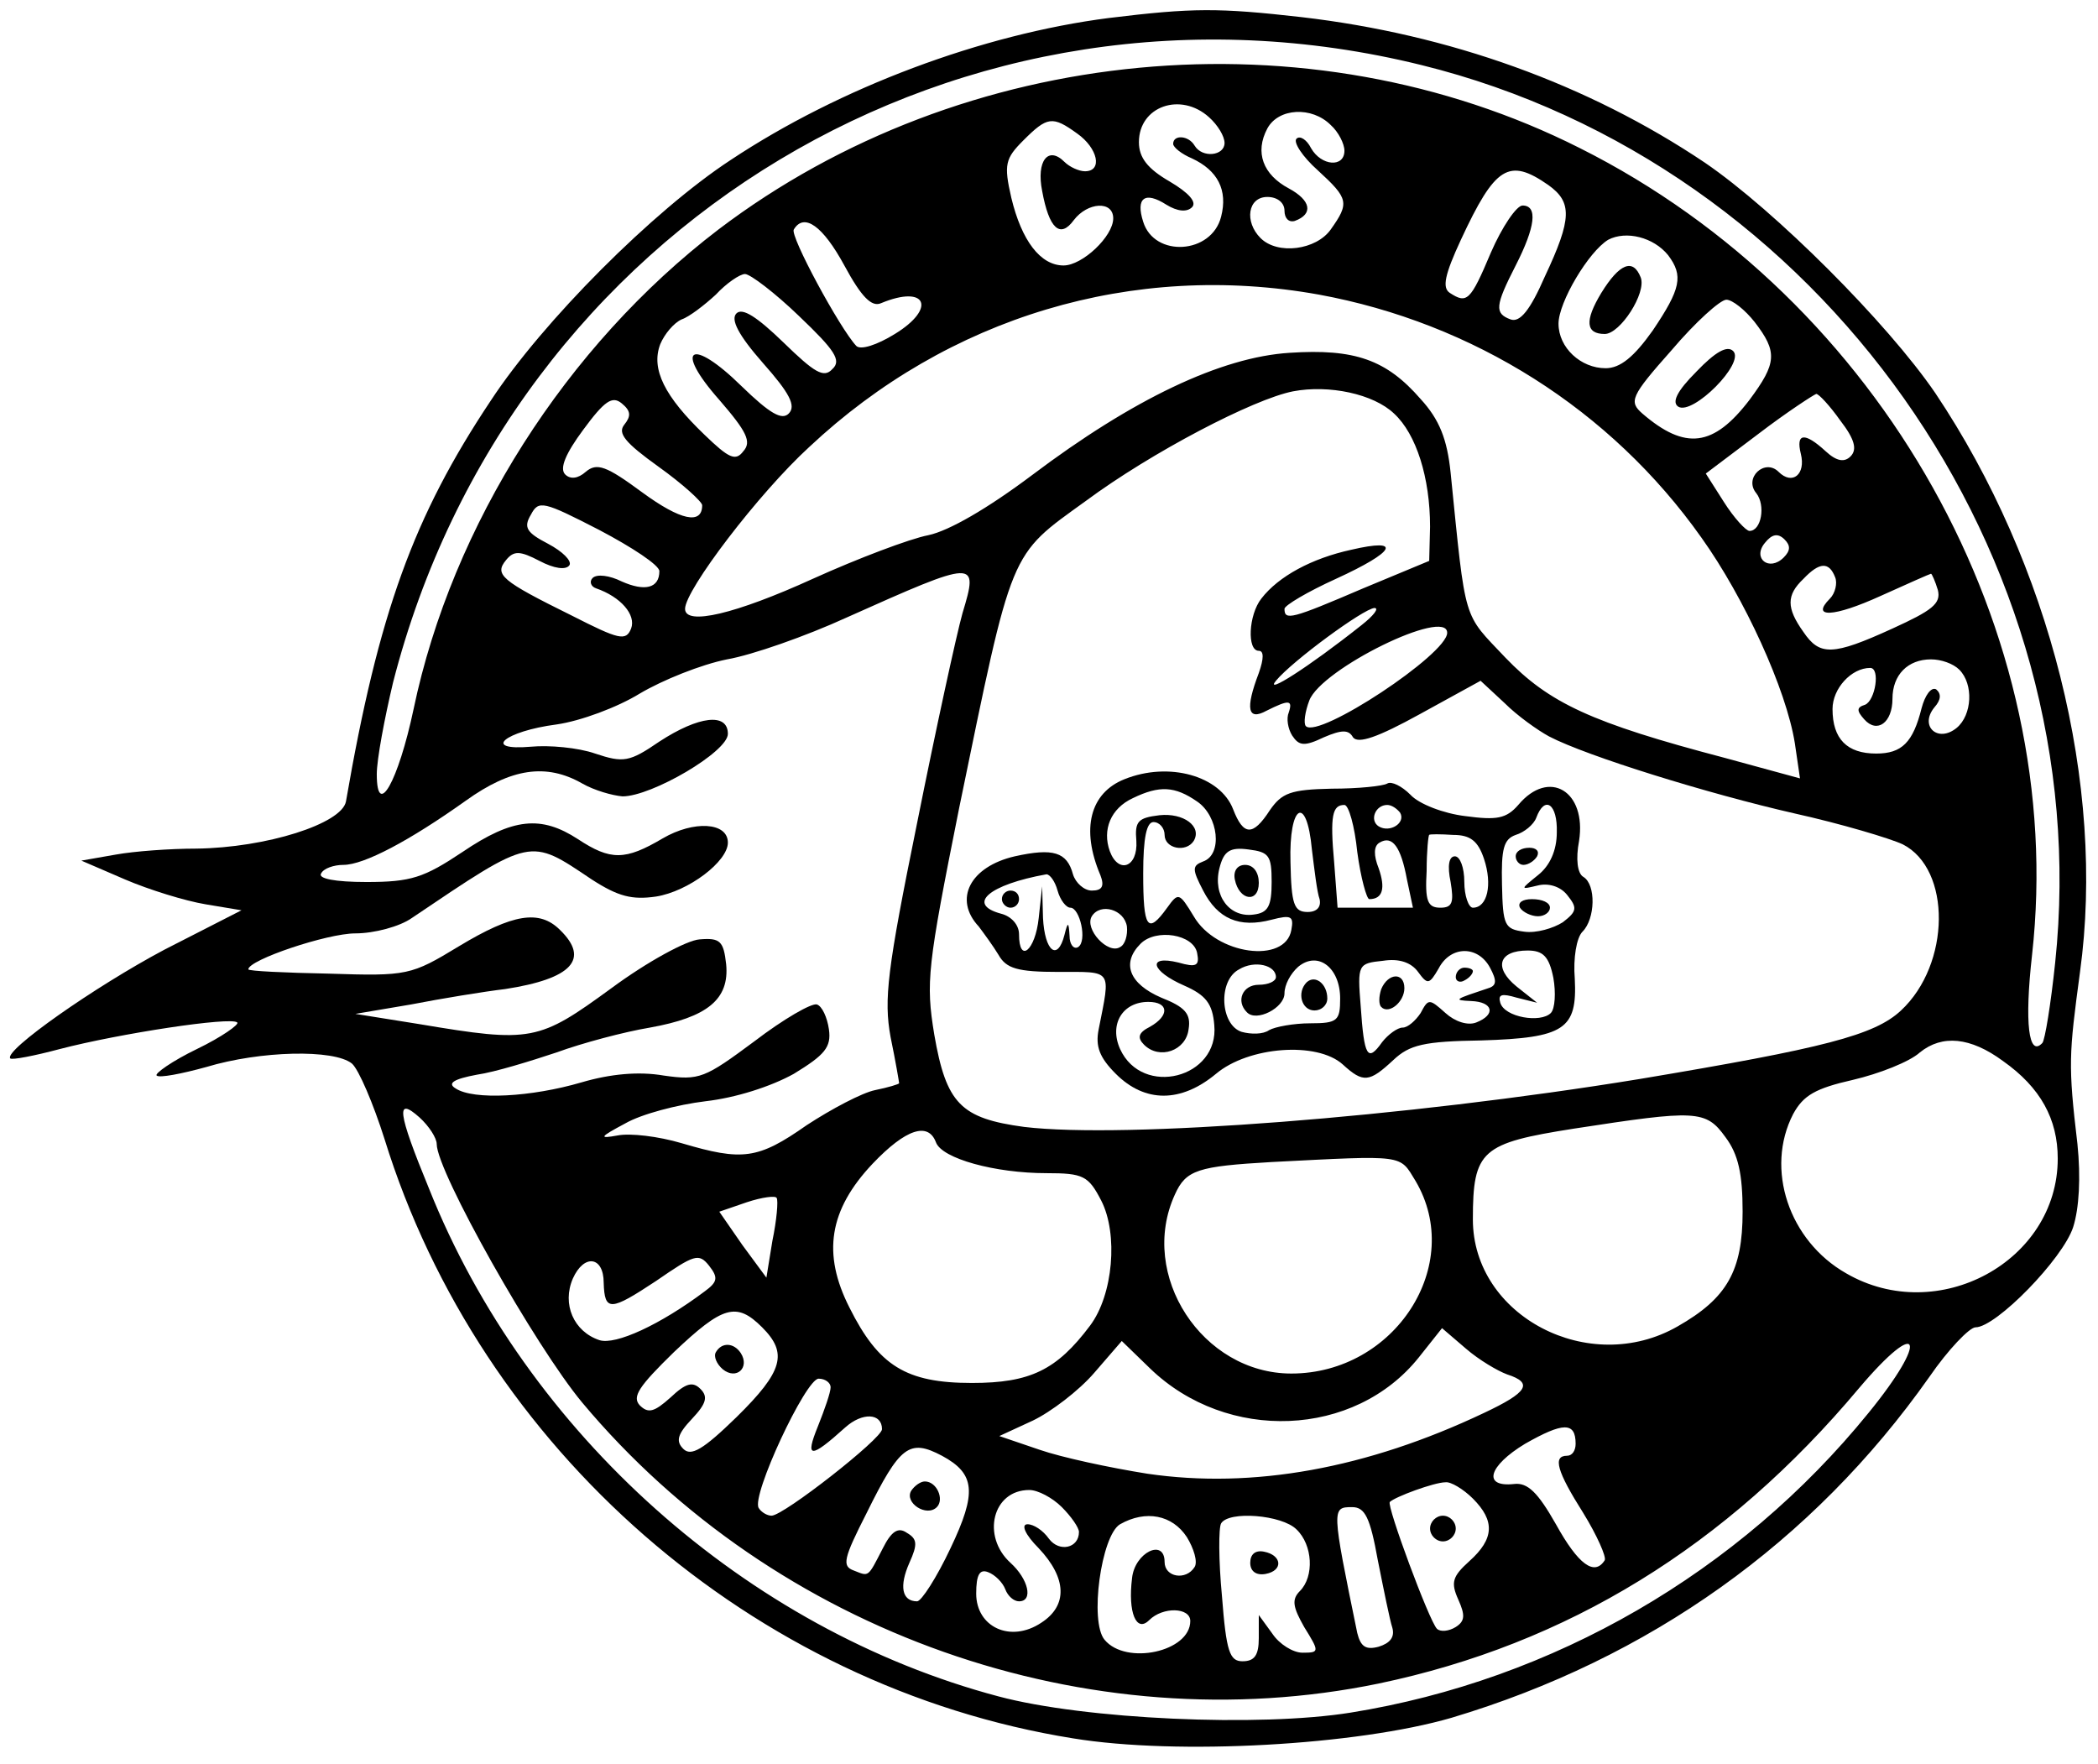 <?xml version="1.0" standalone="no"?>
<!DOCTYPE svg PUBLIC "-//W3C//DTD SVG 20010904//EN"
 "http://www.w3.org/TR/2001/REC-SVG-20010904/DTD/svg10.dtd">
<svg version="1.0" xmlns="http://www.w3.org/2000/svg"
 width="245pt" height="206pt" viewBox="0 0 245 206"
 preserveAspectRatio="xMidYMid meet">

<g transform="translate(0,206) scale(0.1,-0.1)"
fill="#000000" stroke="none">
<path d="M1295 2039 c-148 -19 -314 -81 -442 -166 -90 -59 -219 -188 -280
-281 -90 -135 -131 -248 -169 -468 -5 -26 -93 -54 -175 -55 -30 0 -72 -3 -94
-7 l-40 -7 51 -22 c28 -12 70 -25 94 -29 l42 -7 -90 -46 c-81 -43 -188 -118
-180 -127 2 -2 28 3 58 11 69 18 200 38 207 31 3 -2 -18 -17 -47 -31 -29 -14
-50 -29 -47 -31 3 -3 29 2 58 10 63 19 149 21 170 4 8 -7 25 -47 38 -88 112
-362 430 -640 804 -700 122 -20 332 -8 442 24 231 69 422 205 558 398 22 32
47 58 54 58 24 0 102 80 114 117 7 22 9 58 5 97 -11 93 -10 104 3 201 30 218
-35 476 -169 676 -56 82 -187 213 -269 269 -137 92 -299 150 -471 170 -97 11
-127 11 -225 -1z m365 -55 c466 -115 790 -574 740 -1048 -5 -48 -12 -91 -15
-94 -16 -17 -21 23 -12 103 42 376 -175 765 -528 942 -317 160 -720 122 -1006
-95 -178 -136 -311 -345 -356 -560 -18 -85 -43 -129 -43 -76 0 17 9 65 19 107
137 535 667 853 1201 721z m-248 -61 c10 -9 18 -22 18 -30 0 -15 -26 -18 -35
-3 -7 12 -25 13 -25 2 0 -4 10 -12 22 -17 30 -14 42 -37 34 -68 -11 -44 -78
-48 -91 -6 -9 28 2 36 27 20 13 -8 24 -9 30 -3 6 6 -4 17 -26 30 -26 15 -36
28 -36 46 0 42 49 59 82 29z m142 -9 c9 -8 16 -22 16 -30 0 -20 -27 -18 -39 3
-5 10 -13 15 -17 11 -4 -4 7 -21 25 -37 36 -33 37 -38 15 -69 -17 -24 -62 -30
-82 -10 -19 19 -15 48 8 48 12 0 20 -7 20 -16 0 -9 5 -14 12 -12 22 8 19 24
-7 38 -30 16 -40 42 -25 70 13 24 52 26 74 4z m-296 -10 c24 -17 30 -44 9 -44
-7 0 -18 5 -24 11 -19 19 -33 1 -26 -34 8 -44 21 -56 37 -34 16 21 46 23 46 2
0 -21 -36 -55 -58 -55 -27 0 -49 29 -61 79 -9 39 -7 46 14 67 28 28 34 29 63
8z m550 -60 c28 -20 28 -39 -4 -107 -17 -39 -29 -54 -40 -50 -19 7 -18 16 6
63 23 45 26 70 8 70 -7 0 -24 -25 -37 -55 -24 -57 -28 -60 -48 -47 -9 6 -6 21
13 62 40 86 56 96 102 64z m-822 -94 c20 -37 32 -49 43 -44 53 22 65 -6 16
-36 -21 -13 -40 -19 -45 -14 -19 20 -78 129 -73 136 12 20 34 4 59 -42z m962
12 c18 -24 15 -39 -18 -88 -22 -31 -38 -44 -55 -44 -29 0 -55 24 -55 52 0 25
35 84 58 98 21 11 53 3 70 -18z m-1015 -71 c42 -40 50 -52 39 -62 -10 -11 -21
-4 -57 31 -31 30 -48 41 -55 34 -7 -7 2 -25 31 -58 31 -35 39 -50 30 -59 -8
-8 -22 0 -55 32 -59 58 -80 45 -26 -16 32 -37 38 -49 28 -60 -9 -12 -17 -8
-45 19 -47 45 -63 77 -52 106 5 12 16 25 25 29 9 3 27 17 40 29 12 13 28 24
34 24 6 0 35 -22 63 -49z m607 25 c180 -33 341 -134 447 -284 50 -70 99 -177
109 -240 l6 -41 -88 24 c-156 41 -205 64 -256 117 -50 53 -46 38 -64 216 -4
39 -13 62 -35 86 -40 46 -77 59 -153 54 -80 -5 -183 -54 -301 -143 -52 -39
-97 -65 -121 -70 -21 -4 -82 -27 -135 -51 -90 -41 -149 -55 -149 -35 0 22 86
135 145 189 162 152 378 217 595 178z m509 -32 c27 -35 26 -48 -6 -91 -42 -55
-75 -59 -125 -16 -16 14 -14 20 34 74 28 33 57 59 64 59 7 0 22 -12 33 -26z
m-421 -107 c26 -24 42 -75 42 -132 l-1 -40 -77 -32 c-84 -36 -92 -38 -92 -24
0 4 27 20 60 35 70 32 78 48 18 34 -46 -10 -85 -31 -105 -57 -15 -19 -17 -61
-3 -61 6 0 6 -9 0 -26 -16 -42 -13 -56 9 -44 26 13 31 13 26 -2 -3 -7 -1 -19
4 -27 8 -12 14 -13 37 -2 21 9 29 9 34 0 6 -8 29 0 78 27 l71 39 28 -26 c15
-15 39 -32 52 -39 44 -23 186 -67 287 -90 54 -12 111 -29 126 -36 57 -29 56
-140 -2 -194 -31 -29 -90 -44 -305 -80 -275 -45 -602 -70 -719 -56 -74 10 -91
27 -105 108 -10 61 -8 79 29 264 63 306 58 294 148 359 77 57 196 119 242 128
42 8 94 -3 118 -26z m-899 -13 c-8 -10 1 -21 40 -49 28 -20 51 -41 51 -45 0
-23 -25 -18 -70 15 -42 31 -53 35 -66 24 -9 -8 -18 -9 -24 -3 -7 7 1 25 21 52
25 34 34 40 45 31 11 -9 11 -15 3 -25z m1420 5 c17 -22 20 -34 12 -42 -7 -7
-16 -6 -29 6 -25 23 -35 21 -29 -3 6 -24 -10 -37 -26 -21 -16 16 -41 -7 -26
-25 11 -14 6 -44 -8 -44 -4 0 -18 15 -30 34 l-21 33 61 46 c34 26 65 46 68 47
3 0 16 -14 28 -31z m-1379 -176 c0 -20 -17 -24 -44 -12 -14 7 -29 9 -34 4 -4
-4 -2 -10 4 -12 29 -10 47 -31 41 -47 -6 -15 -14 -13 -69 15 -83 41 -91 48
-77 65 9 11 16 11 39 -1 17 -9 31 -11 35 -5 3 5 -8 16 -25 25 -25 13 -29 19
-20 34 9 17 14 16 80 -18 38 -20 70 -41 70 -48z m1313 16 c-17 -17 -37 -1 -22
17 8 10 15 12 23 4 7 -7 7 -13 -1 -21z m60 -23 c3 -7 0 -19 -6 -25 -23 -23 4
-22 59 3 31 14 58 26 59 26 1 0 5 -9 8 -19 4 -16 -7 -24 -53 -45 -70 -32 -85
-32 -104 -4 -20 28 -20 43 0 62 19 20 30 20 37 2z m-1019 -42 c-7 -25 -31
-135 -53 -245 -35 -172 -39 -206 -31 -250 6 -29 10 -53 10 -54 0 -1 -13 -5
-28 -8 -15 -3 -51 -22 -80 -41 -57 -40 -75 -42 -146 -21 -27 8 -60 12 -75 9
-22 -4 -21 -2 9 14 19 11 61 22 94 26 35 4 76 17 103 32 36 22 44 31 41 52 -2
14 -8 27 -14 29 -6 2 -39 -17 -73 -43 -58 -43 -64 -46 -106 -40 -29 5 -62 2
-96 -8 -58 -17 -126 -21 -147 -7 -10 6 -2 11 25 16 21 3 63 16 93 26 30 11 79
24 109 29 67 12 93 33 89 74 -3 27 -7 31 -31 29 -15 -1 -61 -26 -103 -57 -85
-62 -93 -64 -224 -42 l-75 12 65 11 c36 7 85 15 110 18 78 12 99 35 64 69 -24
24 -55 19 -118 -19 -56 -34 -60 -35 -152 -32 -51 1 -94 3 -94 5 0 11 92 42
125 42 22 0 52 8 66 18 141 95 137 94 210 45 31 -20 47 -24 75 -20 38 6 84 41
84 63 0 24 -40 26 -76 5 -44 -26 -61 -26 -99 -1 -43 28 -76 25 -135 -15 -45
-30 -60 -35 -112 -35 -37 0 -57 4 -53 10 3 6 15 10 26 10 24 0 77 28 143 75
53 38 94 44 136 20 14 -8 35 -14 47 -15 34 0 123 52 123 73 0 25 -34 21 -80
-9 -35 -24 -42 -25 -75 -14 -20 7 -54 10 -75 8 -58 -5 -31 18 30 26 28 4 71
20 97 36 27 16 72 34 102 40 29 5 92 27 140 49 152 68 154 68 135 5z m466 -14
c-63 -50 -114 -82 -100 -65 19 23 102 84 115 85 6 0 -1 -9 -15 -20z m100 -9
c0 -25 -150 -124 -165 -109 -3 3 -1 17 4 30 14 37 161 109 161 79z m598 -43
c17 -17 15 -53 -3 -68 -22 -18 -44 2 -26 24 8 9 8 16 2 21 -6 3 -13 -7 -17
-22 -10 -40 -23 -53 -53 -53 -34 0 -51 17 -51 52 0 24 22 48 44 48 12 0 6 -38
-6 -43 -10 -3 -10 -7 -1 -17 15 -17 33 -4 33 24 0 28 18 46 45 46 12 0 26 -5
33 -12z m51 -457 c44 -31 64 -68 64 -114 0 -120 -140 -196 -247 -134 -67 38
-95 122 -62 186 12 22 26 30 70 40 30 7 66 21 78 32 26 21 59 18 97 -10z
m-1829 -97 c0 -32 115 -236 170 -302 225 -269 591 -398 930 -328 220 46 406
160 561 345 72 85 82 58 11 -29 -151 -186 -368 -312 -605 -350 -106 -17 -310
-8 -411 19 -294 78 -551 307 -665 593 -37 90 -39 108 -11 83 11 -10 20 -24 20
-31z m1505 8 c15 -20 20 -43 20 -87 0 -69 -18 -101 -76 -134 -103 -59 -239 12
-239 125 0 81 10 89 118 106 143 22 154 22 177 -10z m-922 -6 c7 -19 69 -36
129 -36 43 0 49 -3 64 -32 20 -39 14 -110 -13 -146 -39 -52 -70 -67 -138 -67
-77 0 -109 20 -143 88 -32 63 -24 114 27 168 39 41 65 49 74 25z m560 -45 c58
-98 -24 -225 -145 -225 -104 0 -179 115 -136 209 13 29 27 33 113 38 157 8
149 9 168 -22z m-751 -70 l-7 -43 -28 38 -27 39 32 11 c18 6 34 8 35 5 2 -3 0
-26 -5 -50z m-79 -59 c-52 -39 -104 -63 -123 -57 -30 10 -44 42 -31 72 13 29
36 26 36 -5 1 -34 8 -33 61 2 45 31 50 33 62 18 11 -14 10 -19 -5 -30z m67
-42 c30 -30 25 -51 -30 -105 -39 -38 -53 -46 -62 -37 -9 9 -7 17 10 35 17 18
19 26 10 35 -9 9 -17 7 -35 -10 -19 -17 -26 -19 -36 -9 -9 10 -1 22 40 62 57
54 73 59 103 29z m870 -55 c31 -10 24 -21 -27 -45 -137 -65 -270 -89 -393 -71
-44 7 -100 19 -126 28 l-47 16 39 18 c21 10 54 35 72 56 l32 37 33 -32 c90
-87 239 -81 314 13 l27 34 28 -24 c15 -13 37 -26 48 -30z m-790 -15 c0 -6 -7
-26 -15 -46 -15 -37 -9 -38 32 -1 20 18 43 17 43 -2 0 -11 -115 -101 -129
-101 -5 0 -12 4 -15 9 -9 14 55 151 70 151 8 0 14 -5 14 -10z m870 -66 c0 -8
-4 -14 -10 -14 -17 0 -12 -18 19 -67 16 -26 27 -51 25 -55 -12 -19 -31 -5 -57
42 -21 37 -33 49 -49 47 -37 -4 -30 21 13 47 44 25 59 26 59 0z m-740 -14 c39
-21 41 -43 10 -108 -16 -34 -34 -62 -39 -62 -18 0 -21 18 -9 45 10 22 9 28 -3
35 -10 7 -18 2 -28 -18 -18 -35 -16 -33 -34 -26 -14 5 -12 14 15 67 39 79 50
87 88 67z m620 -50 c26 -26 25 -47 -4 -73 -20 -18 -22 -25 -13 -45 8 -18 8
-25 -3 -32 -8 -5 -18 -6 -22 -2 -9 9 -59 144 -55 148 6 6 52 23 65 23 6 1 21
-8 32 -19z m-480 -10 c11 -11 20 -24 20 -29 0 -19 -23 -24 -35 -8 -7 10 -18
17 -25 17 -8 0 -3 -12 13 -28 33 -35 34 -67 3 -87 -36 -24 -76 -5 -76 34 0 22
4 29 14 25 8 -3 17 -12 20 -20 3 -8 10 -14 16 -14 17 0 11 26 -10 45 -34 31
-21 85 22 85 10 0 27 -9 38 -20z m369 -62 c7 -35 14 -70 17 -79 3 -11 -3 -18
-16 -22 -15 -4 -21 0 -25 16 -30 146 -30 147 -6 147 15 0 21 -12 30 -62z
m-223 27 c8 -13 13 -29 9 -35 -10 -16 -35 -12 -35 6 0 28 -35 11 -38 -19 -5
-40 5 -64 20 -49 16 16 48 15 48 -1 0 -36 -75 -52 -100 -22 -18 21 -4 122 18
135 30 17 61 11 78 -15z m128 9 c19 -18 21 -55 4 -72 -10 -10 -8 -19 5 -42 18
-29 18 -30 -2 -30 -11 0 -27 10 -35 22 l-16 22 0 -27 c0 -20 -5 -27 -19 -27
-15 0 -19 11 -24 76 -4 42 -4 80 -1 85 9 15 71 10 88 -7z"/>
<path d="M1870 1718 c-20 -33 -18 -48 4 -48 18 0 49 48 42 66 -9 23 -25 16
-46 -18z"/>
<path d="M1981 1626 c-23 -23 -29 -36 -21 -41 17 -10 78 51 64 65 -7 7 -21 -1
-43 -24z"/>
<path d="M1313 1150 c-40 -16 -51 -58 -28 -112 5 -13 2 -18 -10 -18 -9 0 -19
9 -22 19 -7 26 -23 31 -68 21 -52 -12 -72 -50 -42 -82 6 -8 17 -23 23 -33 9
-16 22 -20 70 -20 64 0 61 4 47 -67 -4 -20 1 -33 20 -52 34 -34 76 -34 117 0
38 32 118 38 148 11 24 -22 31 -21 59 5 19 18 36 22 103 23 97 3 112 13 109
72 -2 24 2 48 9 55 15 15 16 55 1 64 -7 4 -9 21 -5 42 9 58 -35 85 -71 42 -14
-16 -25 -18 -62 -13 -25 3 -54 14 -64 25 -10 10 -22 16 -27 13 -5 -3 -34 -6
-65 -6 -48 -1 -58 -5 -72 -25 -20 -31 -31 -30 -43 1 -15 39 -75 56 -127 35z
m85 -26 c25 -17 30 -62 7 -70 -13 -5 -13 -9 0 -34 17 -33 42 -44 80 -34 23 6
26 4 23 -12 -7 -40 -88 -29 -114 16 -17 28 -18 28 -31 10 -23 -32 -28 -24 -28
40 0 42 4 60 12 60 7 0 13 -7 13 -15 0 -16 25 -21 34 -7 10 17 -12 33 -40 30
-25 -3 -29 -7 -27 -30 2 -31 -21 -39 -31 -12 -9 25 1 50 27 62 31 15 49 14 75
-4z m187 -59 c4 -30 11 -55 14 -55 16 0 19 13 11 36 -6 15 -6 26 1 30 15 9 25
-5 32 -43 l7 -33 -44 0 -44 0 -4 53 c-5 55 -2 67 12 67 5 0 12 -25 15 -55z
m50 46 c7 -12 -12 -24 -25 -16 -11 7 -4 25 10 25 5 0 11 -4 15 -9z m183 -23
c0 -21 -8 -39 -22 -50 -21 -17 -21 -17 0 -12 12 3 26 -1 34 -11 12 -15 12 -19
-5 -32 -11 -7 -31 -13 -45 -11 -23 3 -25 7 -26 55 -1 42 2 53 16 58 10 3 21
12 24 20 10 27 25 16 24 -17z m-286 -20 c3 -24 6 -50 9 -58 2 -9 -3 -15 -14
-15 -16 0 -19 9 -20 58 -2 68 19 80 25 15z m201 -11 c10 -30 4 -57 -13 -57 -5
0 -10 14 -10 30 0 17 -5 30 -11 30 -7 0 -9 -11 -5 -30 4 -24 2 -30 -12 -30
-15 0 -18 8 -16 43 0 23 2 42 3 42 0 1 13 1 28 0 20 0 29 -7 36 -28z m-248
-27 c0 -28 -4 -36 -21 -38 -28 -4 -48 22 -40 54 5 20 12 25 34 22 24 -3 27 -7
27 -38z m-250 -10 c3 -11 10 -20 15 -20 11 0 20 -39 9 -46 -5 -3 -10 3 -10 13
-1 17 -2 17 -6 1 -8 -31 -23 -19 -25 20 l-1 37 -4 -37 c-4 -38 -23 -54 -23
-19 0 11 -9 21 -21 24 -41 11 -14 34 53 46 4 0 10 -8 13 -19z m81 -42 c1 -10
-2 -21 -8 -24 -14 -9 -42 21 -33 36 10 16 38 8 41 -12z m82 -31 c3 -15 -1 -17
-22 -11 -37 9 -32 -10 7 -27 25 -11 33 -21 35 -46 6 -62 -84 -85 -110 -28 -13
29 3 55 33 55 24 0 25 -16 2 -29 -14 -7 -15 -13 -7 -21 18 -18 49 -7 52 18 3
18 -4 26 -32 37 -37 16 -47 40 -24 63 18 18 62 11 66 -11z m342 -17 c8 -15 8
-21 -2 -24 -39 -13 -42 -14 -20 -15 26 -1 29 -16 6 -25 -10 -4 -25 1 -36 11
-19 17 -20 17 -29 0 -6 -9 -15 -17 -21 -17 -6 0 -17 -8 -24 -17 -17 -24 -21
-17 -25 42 -4 49 -3 50 26 53 19 3 33 -2 41 -13 11 -15 13 -15 24 4 14 27 46
27 60 1z m74 -12 c3 -17 2 -36 -3 -41 -12 -12 -54 -5 -59 12 -3 10 2 11 19 6
l24 -6 -24 19 c-27 22 -21 42 13 42 18 0 25 -7 30 -32z m-324 1 c0 -5 -9 -9
-20 -9 -19 0 -27 -19 -14 -32 11 -12 44 5 44 22 0 10 7 23 16 31 23 19 49 -1
49 -37 0 -26 -3 -29 -35 -29 -19 0 -41 -4 -48 -8 -7 -5 -21 -5 -32 -2 -25 8
-28 60 -3 73 18 11 43 5 43 -9z"/>
<path d="M1770 1060 c0 -5 4 -10 9 -10 6 0 13 5 16 10 3 6 -1 10 -9 10 -9 0
-16 -4 -16 -10z"/>
<path d="M1775 1000 c3 -5 13 -10 21 -10 8 0 14 5 14 10 0 6 -9 10 -21 10 -11
0 -17 -4 -14 -10z"/>
<path d="M1442 1033 c5 -25 28 -28 28 -4 0 12 -6 21 -16 21 -9 0 -14 -7 -12
-17z"/>
<path d="M1170 1010 c0 -5 5 -10 10 -10 6 0 10 5 10 10 0 6 -4 10 -10 10 -5 0
-10 -4 -10 -10z"/>
<path d="M1700 919 c0 -5 5 -7 10 -4 6 3 10 8 10 11 0 2 -4 4 -10 4 -5 0 -10
-5 -10 -11z"/>
<path d="M1613 905 c-3 -9 -3 -18 0 -21 9 -9 27 6 27 22 0 19 -19 18 -27 -1z"/>
<path d="M1526 913 c-12 -12 -6 -33 9 -33 8 0 15 6 15 14 0 17 -14 28 -24 19z"/>
<path d="M836 481 c-3 -5 1 -14 8 -20 16 -13 32 2 21 19 -8 12 -22 13 -29 1z"/>
<path d="M1064 319 c-8 -14 18 -31 30 -19 9 9 0 30 -14 30 -5 0 -12 -5 -16
-11z"/>
<path d="M1670 275 c0 -8 7 -15 15 -15 8 0 15 7 15 15 0 8 -7 15 -15 15 -8 0
-15 -7 -15 -15z"/>
<path d="M1460 235 c0 -10 7 -15 18 -13 21 4 19 22 -2 26 -10 2 -16 -3 -16
-13z"/>
</g>
</svg>
